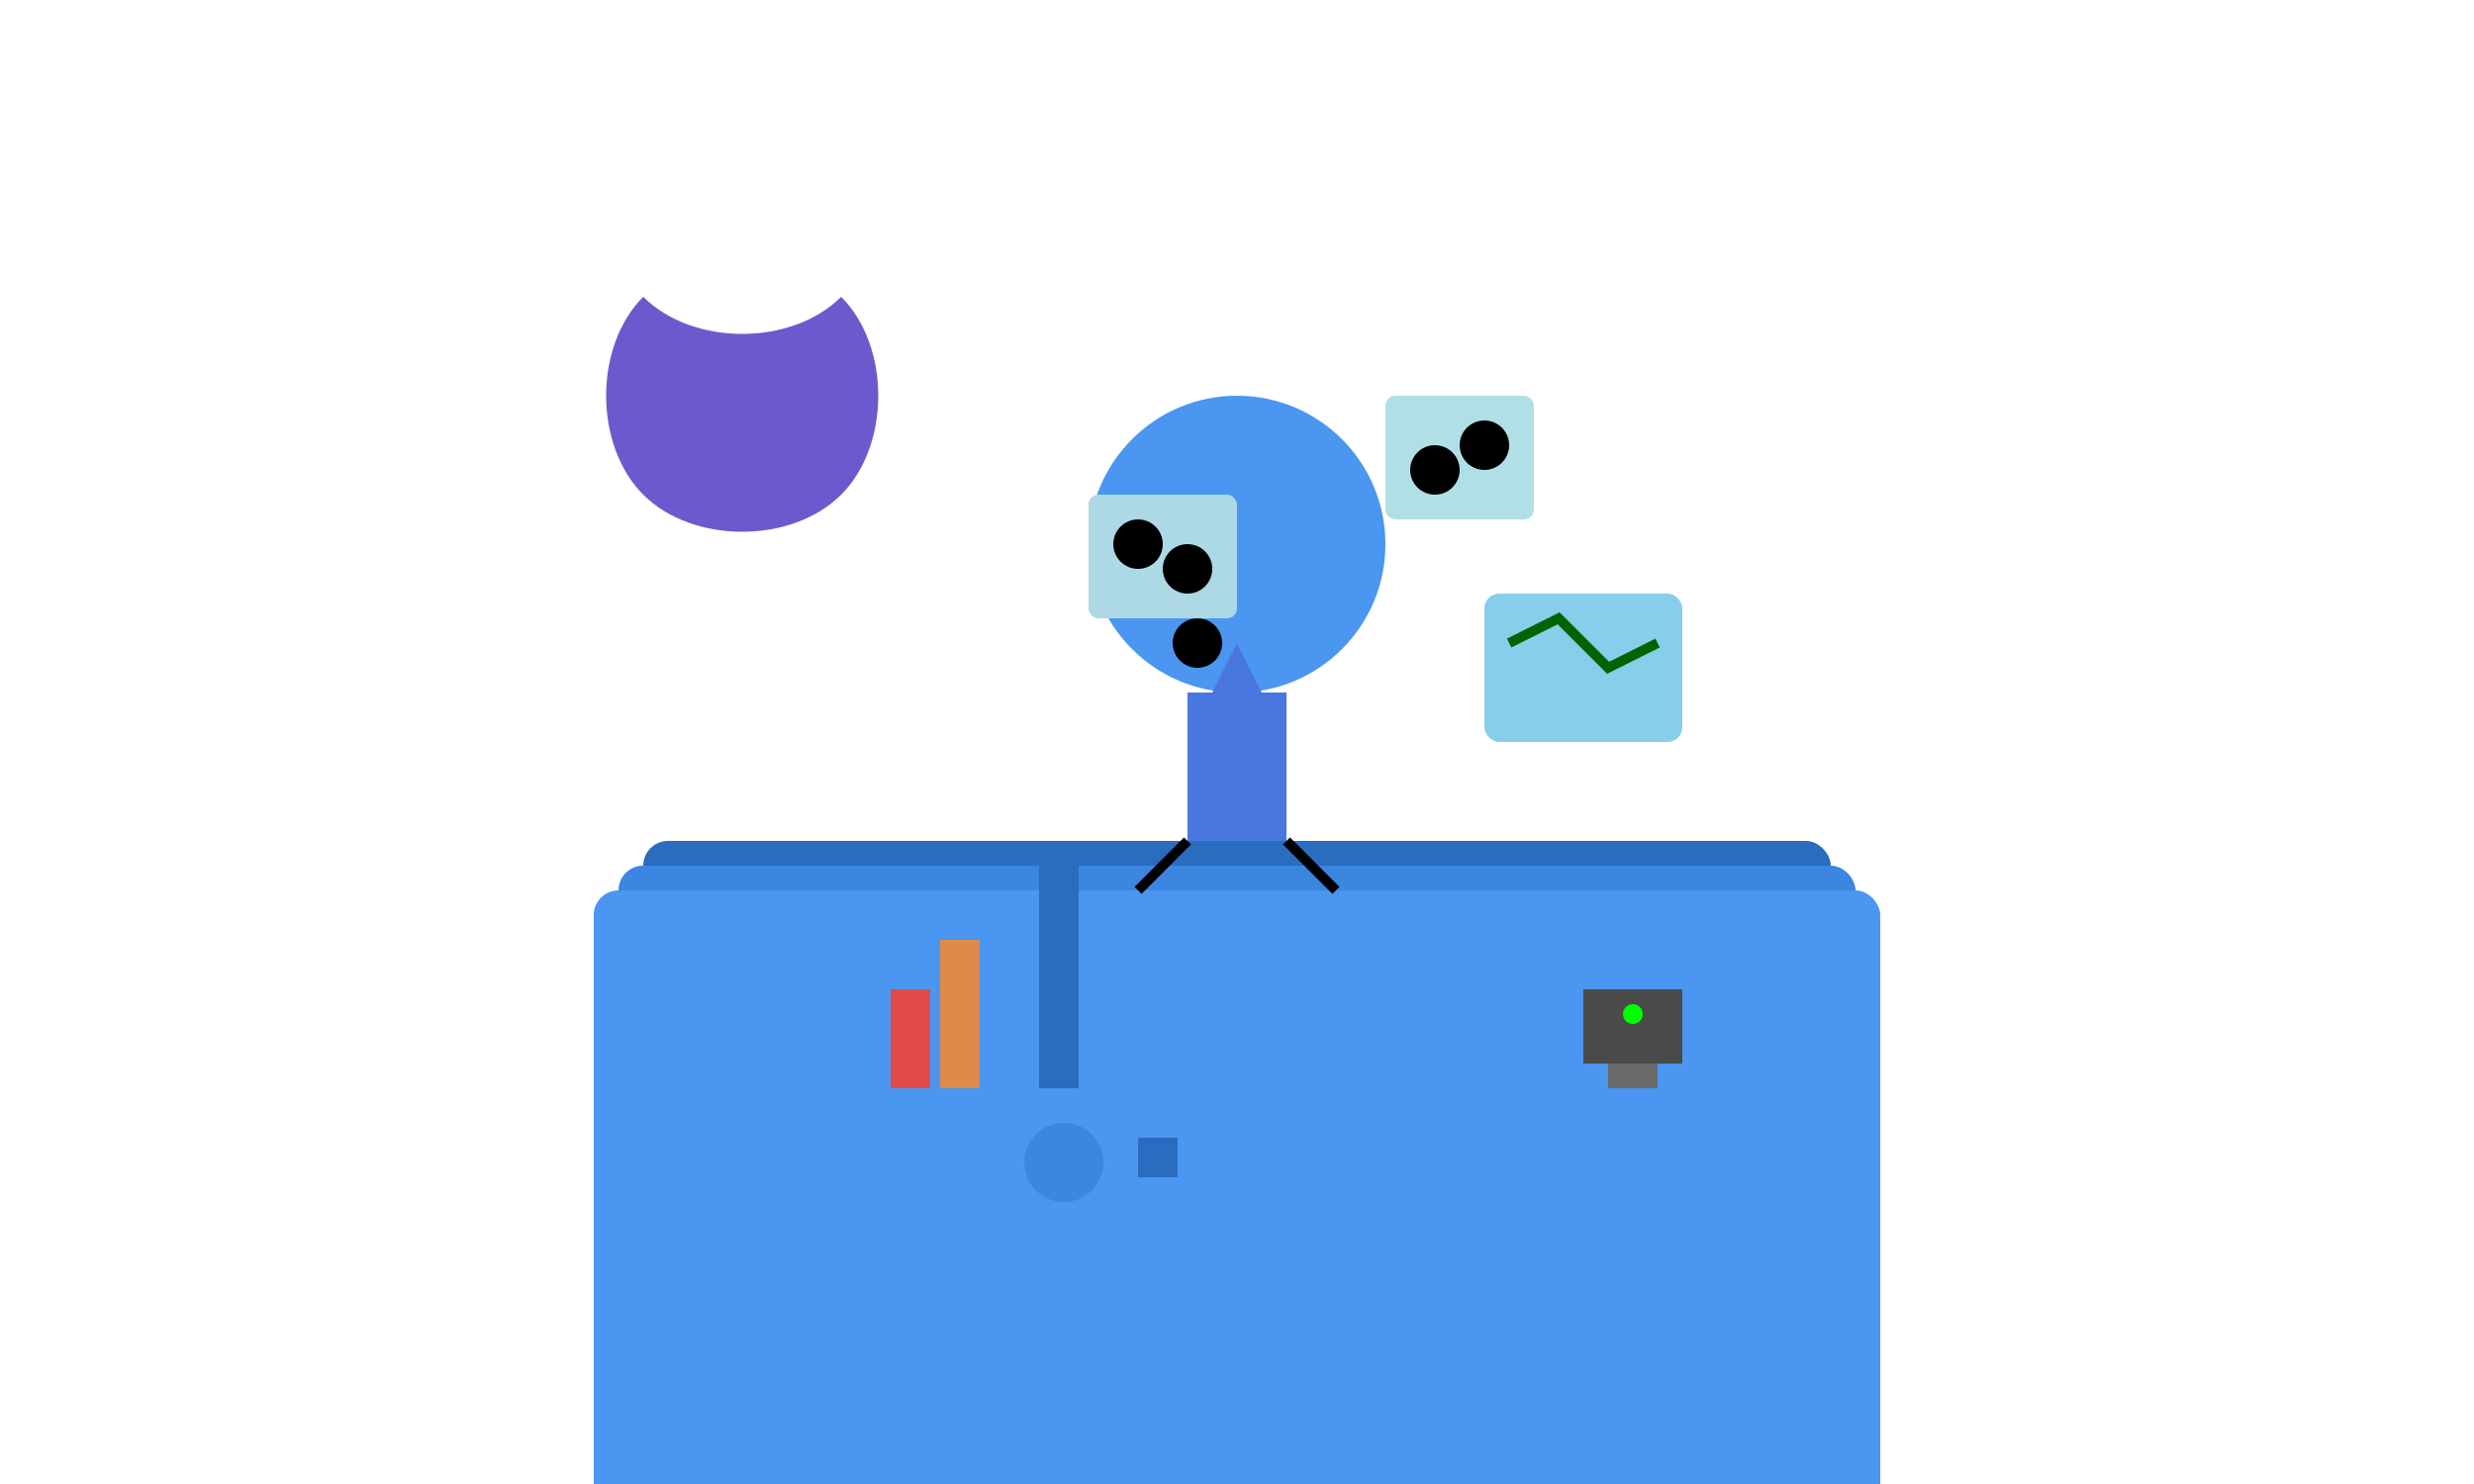 <svg width="500" height="300" viewBox="0 0 500 300" xmlns="http://www.w3.org/2000/svg">
  <!-- 底座 -->
  <g transform="translate(250, 250)">
    <rect x="-120" y="-80" width="240" height="120" fill="#2A6CBF" rx="5" />
    <rect x="-125" y="-75" width="250" height="125" fill="#3A86E0" rx="5" />
    <rect x="-130" y="-70" width="260" height="130" fill="#4A96F0" rx="5" />
  </g>

  <!-- 人物 -->
  <g transform="translate(250, 150)">
    <circle cx="0" cy="-40" r="30" fill="#4A96F0" />
    <rect x="-10" y="-10" width="20" height="30" fill="#4A76E0" />
    <circle cx="-8" cy="-20" r="5" fill="#000" />
    <path d="M-5,-10 L5,-10 L0,-20 Z" fill="#4A76E0" />
    <path d="M-10,20 L-20,30 M10,20 L20,30" stroke="#000" stroke-width="2" />
  </g>

  <!-- 柱状图 -->
  <g transform="translate(180, 220)">
    <rect x="0" y="-20" width="8" height="20" fill="#E04A4A" />
    <rect x="10" y="-30" width="8" height="30" fill="#E08A4A" />
    <rect x="20" y="-40" width="8" height="40" fill="#4A96F0" />
    <rect x="30" y="-50" width="8" height="50" fill="#2A6CBF" />
  </g>

  <!-- 云形图标 -->
  <g transform="translate(150, 100)">
    <path d="M-20,0 C-30,-10 -30,-30 -20,-40 C-10,-30 10,-30 20,-40 C30,-30 30,-10 20,0 C10,10 -10,10 -20,0 Z" fill="#6A5ACD" />
  </g>

  <!-- 数据屏幕1 -->
  <g transform="translate(300, 120)">
    <rect x="0" y="0" width="40" height="30" fill="#87CEEB" rx="3" />
    <path d="M5,10 L15,5 L25,15 L35,10" stroke="#006400" stroke-width="2" fill="none" />
  </g>

  <!-- 数据屏幕2 -->
  <g transform="translate(220, 100)">
    <rect x="0" y="0" width="30" height="25" fill="#ADD8E6" rx="2" />
    <circle cx="10" cy="10" r="5" fill="#000" />
    <circle cx="20" cy="15" r="5" fill="#000" />
  </g>

  <!-- 数据屏幕3 -->
  <g transform="translate(280, 80)">
    <rect x="0" y="0" width="30" height="25" fill="#B0E0E6" rx="2" />
    <circle cx="10" cy="15" r="5" fill="#000" />
    <circle cx="20" cy="10" r="5" fill="#000" />
  </g>

  <!-- 服务器图标 -->
  <g transform="translate(320, 200)">
    <rect x="0" y="0" width="20" height="15" fill="#4A4A4A" />
    <rect x="5" y="15" width="10" height="5" fill="#6A6A6A" />
    <circle cx="10" cy="5" r="2" fill="#00FF00" />
  </g>

  <!-- 球体和立方体 -->
  <g transform="translate(200, 230)">
    <circle cx="0" cy="0" r="10" fill="#4A96F0" />
    <circle cx="15" cy="5" r="8" fill="#3A86E0" />
    <rect x="30" y="0" width="8" height="8" fill="#2A6CBF" />
  </g>
</svg>
